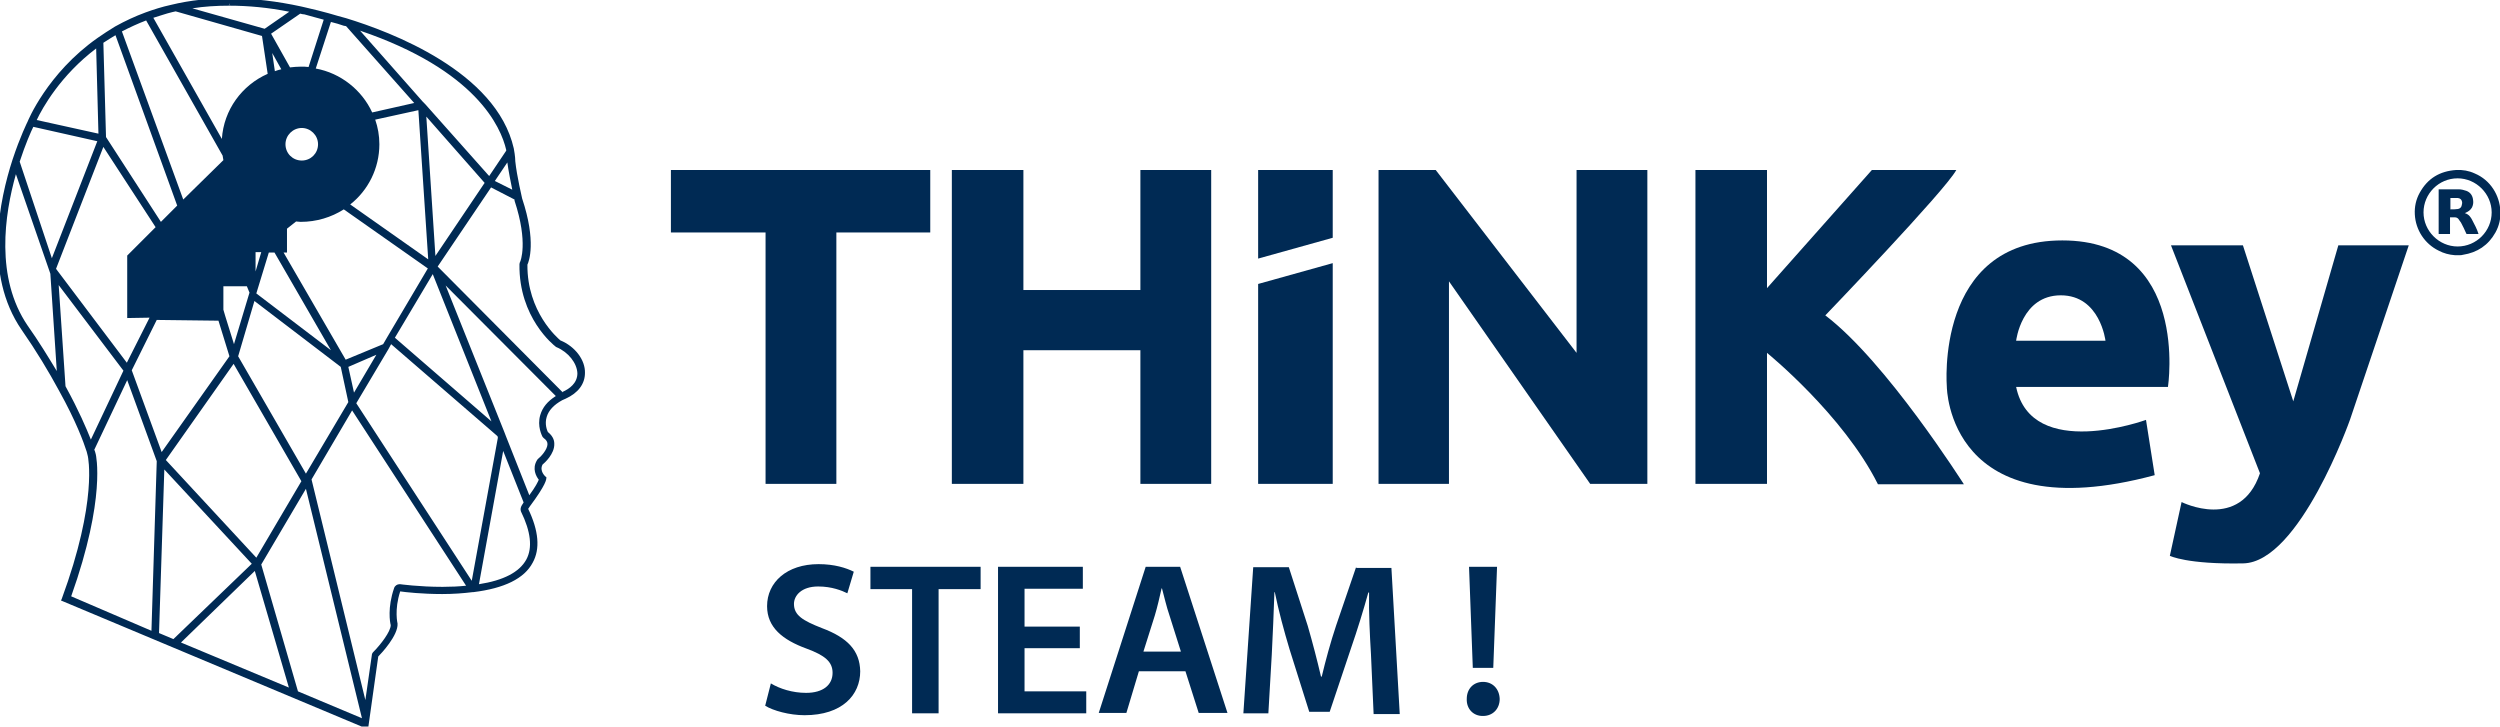<?xml version="1.0" encoding="utf-8"?>
<!-- Generator: Adobe Illustrator 28.0.0, SVG Export Plug-In . SVG Version: 6.00 Build 0)  -->
<svg version="1.1" id="Layer_1" xmlns="http://www.w3.org/2000/svg" xmlns:xlink="http://www.w3.org/1999/xlink" x="0px" y="0px"
	 viewBox="0 0 660.3 191.9" style="enable-background:new 0 0 660.3 191.9;" xml:space="preserve">
<style type="text/css">
	.st0{fill:none;}
	.st1{fill:#002A54;}
</style>
<g>
	<g>
		<path class="st0" d="M66.7,77.8L66.7,77.8L66.7,77.8z"/>
		<path class="st0" d="M70.7,19.5l-1.5-10L45.4,2.8c-1.7,0.4-3.5,0.9-5.1,1.5l18.4,32.4C59.1,29,64,22.6,70.7,19.5z"/>
		<polygon class="st0" points="66.9,77.2 66.9,77.2 66.2,75.6 66.2,75.6 66.8,77.2 		"/>
		<path class="st0" d="M25,120.1c0.1,0.4,2.7,11.7-6.6,37.7l21.8,9.1l1.4-45.2l-7.8-21.4l0,0l-8.9,18.8
			C24.9,119.8,25,120.1,25,120.1z"/>
		<path class="st0" d="M72.6,18.8c0.6-0.2,1.1-0.3,1.7-0.5L71.9,14L72.6,18.8z"/>
		<rect x="60.2" y="83.6" class="st0" width="0" height="11"/>
		<path class="st0" d="M25.3,12.3L25.3,12.3c-9.7,7.4-14.5,16.3-16,19.3L26,35.3L25.3,12.3z"/>
		<path class="st0" d="M42.5,58.6l4.3-4.3L30.3,8.9c-1,0.6-2,1.2-3,1.9L28,36.2L42.5,58.6z"/>
		<polygon class="st0" points="67.5,71.7 69,66.7 67.5,66.7 		"/>
		<path class="st0" d="M58.9,42.3L58.9,42.3c0-0.4-0.1-0.8-0.2-1.2L38.3,5c-2.1,0.8-4.2,1.8-6.2,2.9l16.3,44.8L58.9,42.3z"/>
		<path class="st0" d="M60.8,1L60.8,1C57,1,53.2,1.3,49.6,1.9l20.3,5.7l7.2-5C71.5,1.5,66,1,60.8,1z"/>
		<path class="st0" d="M98.3,29.7l11.1-2.5L90.6,6c-1-0.3-2-0.6-3-0.9l0,0L83.5,18C90.1,19.3,95.6,23.8,98.3,29.7z"/>
		<path class="st0" d="M136.2,50.6c-0.5-2.1-1.1-5.4-1.4-8v-0.1c0,0,0-0.2,0-0.5l0,0l-4,5.9L136.2,50.6z"/>
		<path class="st0" d="M110.5,29l-11.4,2.5c0.7,2,1.1,4.2,1.1,6.5c0,6.4-3,12.1-7.7,15.9l20.6,14.5L110.5,29L110.5,29z"/>
		<path class="st0" d="M79.7,33.7c-2.4,0-4.3,1.9-4.3,4.3c0,2.4,1.9,4.3,4.3,4.3S84,40.4,84,38C84,35.7,82.1,33.7,79.7,33.7z"/>
		<polygon class="st0" points="111.3,27.9 111.4,27.9 111.4,27.8 		"/>
		<polygon class="st0" points="72.5,66.7 71.1,66.7 67.8,77.5 87.5,92.5 		"/>
		<path class="st0" d="M76.4,17.9c1-0.1,1.9-0.2,2.9-0.2c0.7,0,1.4,0,2,0.1l4.2-13.1c-1.5-0.4-3.2-0.8-5-1.2
			c-0.3-0.1-0.6-0.1-0.9-0.2L71.4,9L76.4,17.9z"/>
		<polygon class="st0" points="112.6,30.8 115,67.5 128,48.3 		"/>
		<path class="st0" d="M138.4,133.7l0.3-0.4L133,119l0,0l-6.5,35.7c6.9-1,11.4-3.4,13.2-6.9c1.8-3.3,1.3-7.7-1.4-13.1
			C138.2,134.4,138.2,134,138.4,133.7z"/>
		<path class="st0" d="M133.7,115.4l6.4,16.1c1.9-2.7,2.7-4.3,2.9-4.9c-0.9-1-1.7-2.8-0.6-4.7c0.1-0.1,0.1-0.2,0.2-0.3
			c0.8-0.6,2.7-2.6,2.6-4.3c0-0.8-0.4-1.4-1.2-2c-0.1-0.1-0.2-0.2-0.3-0.3c-0.1-0.1-1.3-2.4-0.5-5.2c0.5-1.8,1.8-3.4,3.8-4.6
			l-29.5-29.6l0,0l15.5,38.7L133.7,115.4z"/>
		<path class="st0" d="M93,108.4l-10.7,18.1v0.1l14.6,60l1.9-13.5c0-0.2,0.1-0.4,0.3-0.6c1.9-1.9,4.8-5.6,4.8-7.5
			c-0.2-0.7-0.9-4.5,0.9-9.6c0.1-0.4,0.5-0.7,0.9-0.7c0,0,0.1,0,0.2,0c0,0,5.1,0.7,11.3,0.7c2.2,0,4.3-0.1,6.3-0.3L93,108.4
			L93,108.4z"/>
		<polygon class="st0" points="93.5,103.7 99.4,93.7 99.4,93.7 92,96.9 		"/>
		<path class="st0" d="M112.9,70.8L90.7,55.2c-3.3,2.1-7.2,3.3-11.4,3.3c-0.4,0-0.8,0-1.2-0.1l-2.4,1.9v6.3h-0.9L91.3,95l9.8-4.2
			l1.1-1.9L112.9,70.8z"/>
		<polygon class="st0" points="131.5,115.2 103.3,90.9 103.3,90.9 102.6,92.2 94.1,106.5 124.7,153.4 131.6,115.6 		"/>
		<path class="st0" d="M147.6,91.2c-0.1,0-0.2-0.1-0.2-0.1c-0.4-0.3-9.5-7.6-9.3-21.3c0-0.2,0-0.3,0.1-0.5c0,0,2.3-4.9-1.4-16.1
			l-7.1-3.6l-14.1,20.9l0.1,0.1L149,104c0.1,0,0.1-0.1,0.2-0.1c2.8-1.2,4.2-3.1,4.2-5.4C153.3,95.7,150.9,92.5,147.6,91.2z"/>
		<path class="st0" d="M23.8,116.5l8.8-18.6L15.5,75.3l1.8,27.4C20.7,108.8,22.7,113.5,23.8,116.5z"/>
		<path class="st0" d="M94.3,7.2L94.3,7.2l17.5,19.7c0.1,0,0.1,0.1,0.2,0.1c0.2,0.1,0.3,0.3,0.4,0.5l16.9,19l5.1-7.5
			C132.7,32.5,125.5,17.5,94.3,7.2z"/>
		<polygon class="st0" points="129.8,111.2 114.3,72.3 114.3,72.3 104.3,89.2 		"/>
		<polygon class="st0" points="65.8,77.3 65.1,75.6 58.9,75.6 58.9,81.8 59.5,83.4 61.8,90.9 65.7,77.5 		"/>
		<polygon class="st0" points="57.8,84.7 41.5,84.5 41.5,84.5 34.8,97.8 42.8,119.4 60.7,94.1 		"/>
		<polygon class="st0" points="33.5,83.9 33.5,67.5 41.1,60 27.3,38.7 14.8,71 15.1,71.4 33.6,95.8 39.5,83.9 		"/>
		<path class="st0" d="M8.5,33.4c-0.6,1.3-2,4.5-3.4,8.8l8.6,25.9l12-30.9L8.5,33.4z"/>
		<path class="st0" d="M4,45.5C1,56.2-1.7,73.3,7.1,86.2c2.9,4.3,5.6,8.4,7.9,12.4l-1.7-26.3L4,45.5z"/>
		<polygon class="st0" points="69,149.1 78.8,183.1 95.7,190.1 80.8,129 		"/>
		<polygon class="st0" points="90,96.9 67.2,79.5 67.2,79.5 62.9,94.2 80.8,125.1 92,106.2 		"/>
		<polygon class="st0" points="61.7,96.1 43.8,121.4 67.7,147.3 79.7,127.1 		"/>
		<polygon class="st0" points="67.4,150.8 47.5,170 76.5,182.1 		"/>
	</g>
	<polygon class="st1" points="202.2,127.8 220.9,127.8 220.9,61.4 245.7,61.4 245.7,44.9 177.2,44.9 177.2,61.4 202.2,61.4 	"/>
	<polygon class="st1" points="270.3,92.5 301.2,92.5 301.2,127.8 319.9,127.8 319.9,44.9 301.2,44.9 301.2,76.6 270.3,76.6 
		270.3,44.9 251.4,44.9 251.4,127.8 270.3,127.8 	"/>
	<polygon class="st1" points="352,44.9 332.3,44.9 332.3,68.3 352,62.8 	"/>
	<polygon class="st1" points="352,69.5 332.3,75 332.3,127.8 352,127.8 	"/>
	<polygon class="st1" points="416.4,93.2 379.2,44.9 364.1,44.9 364.1,127.8 382.7,127.8 382.7,74.3 420,127.8 435.1,127.8 
		435.1,44.9 416.4,44.9 	"/>
	<path class="st1" d="M482.1,83.3c0,0,31.7-33,34.6-38.4h-22.3l-27.7,31.2V44.9h-18.9v82.9h18.9V93.2c0,0,20.1,16.3,29.3,34.7h22.7
		C518.6,127.8,498.2,95.5,482.1,83.3z"/>
	<path class="st1" d="M544.7,63.5c-33.8,0-30.5,38.7-30.5,38.7s0.3,38,54.9,23.3l-2.3-14.6c0,0-30.2,11-34.3-8.7h40.1
		C572.6,102.2,578.5,63.5,544.7,63.5z M532.5,90c0,0,1.4-12,11.8-12s11.8,12,11.8,12H532.5z"/>
	<path class="st1" d="M544.7,63.5L544.7,63.5L544.7,63.5z"/>
	<path class="st1" d="M605.7,106l-13.3-41.2h-19l0,0l23.5,60.2c-5.2,15.4-20.7,7.6-20.7,7.6l-3.1,14.2c0,0,4.5,2.3,19.4,2
		s28.2-38,28.2-38l15.5-46h-18.6L605.7,106z"/>
	<path class="st1" d="M217.1,165.9c-5.1-2-7.4-3.4-7.4-6.4c0-2.2,2-4.6,6.4-4.6c3.6,0,6.3,1.1,7.7,1.8l1.7-5.7c-2-1-5.1-2-9.3-2
		c-8.4,0-13.6,4.8-13.6,11.1c0,5.6,4.1,8.9,10.4,11.2c4.9,1.8,6.9,3.5,6.9,6.4c0,3.2-2.5,5.3-7,5.3c-3.6,0-7-1.1-9.3-2.5l0,0
		l-1.5,5.9c2.1,1.3,6.4,2.5,10.4,2.5c10,0,14.7-5.4,14.7-11.6C227.1,171.8,223.8,168.4,217.1,165.9z"/>
	<polygon class="st1" points="229.9,155.6 240.9,155.6 240.9,188.4 247.9,188.4 247.9,155.6 259,155.6 259,149.7 229.9,149.7 	"/>
	<polygon class="st1" points="270.6,171.2 285.2,171.2 285.2,165.5 270.6,165.5 270.6,155.5 286,155.5 286,149.7 263.6,149.7 
		263.6,188.4 286.9,188.4 286.9,182.6 270.6,182.6 	"/>
	<path class="st1" d="M302.6,149.7l-12.4,38.6h7.3l3.3-11h12.3l3.5,11h7.6l-12.5-38.6L302.6,149.7L302.6,149.7z M302,172.1l3-9.5
		c0.7-2.3,1.3-5,1.8-7.2h0.1c0.6,2.2,1.2,4.9,2,7.2l3,9.5H302z"/>
	<path class="st1" d="M358.2,149.7l-5.3,15.5c-1.5,4.5-2.8,9.3-3.8,13.5h-0.2c-1-4.3-2.2-8.9-3.5-13.4l-5-15.5H331l-2.6,38.6h6.6
		l0.9-15.5c0.3-5.3,0.5-11.4,0.7-16.5h0.1c1,4.9,2.4,10.1,3.9,15.1l5.2,16.5h5.4l5.6-16.7c1.7-4.9,3.3-10.1,4.6-14.8h0.2
		c-0.1,5.3,0.2,11.3,0.5,16.3l0,0l0.7,15.8h6.9l-2.2-38.6h-9.3V149.7z"/>
	<polygon class="st1" points="389,176.4 394.4,176.4 395.4,149.7 388,149.7 389,176.5 	"/>
	<path class="st1" d="M391.7,180.1c-2.5,0-4.3,1.8-4.3,4.5c-0.1,2.6,1.7,4.5,4.2,4.5h0.1c2.6,0,4.4-1.9,4.4-4.5
		C396,181.9,394.2,180.1,391.7,180.1z"/>
	<path class="st1" d="M653.6,45.8c-1.5-0.7-3.2-1-4.9-0.9c-4.3,0.3-7.5,2.2-9.6,6c-1,1.8-1.4,3.7-1.3,5.7c0.2,4.1,2.6,7.8,6.3,9.6
		c1.3,0.7,2.8,1.1,4.3,1.2h0.1h1.2c0.2,0,0.5,0,0.8-0.1c3.8-0.6,6.7-2.5,8.6-5.9c1-1.8,1.4-3.7,1.3-5.7
		C660.2,51.7,657.9,47.6,653.6,45.8z M649.1,65.1c-4.9,0-9-4.1-9-9s4-9,9-9c4.9,0,9,4.1,9,9S654.1,65.1,649.1,65.1z"/>
	<path class="st1" d="M653,58.2c-0.4-0.8-0.9-1.6-2-1.9c0.1,0,0.1,0,0.2-0.1c0.7-0.3,1.3-0.7,1.7-1.4c0.3-0.6,0.4-1.3,0.3-1.9
		c-0.1-1.2-0.7-2.1-1.8-2.5c-0.6-0.2-1.3-0.4-2-0.4c-1.7,0-3.5,0-5.2,0h-0.1v11.8h3v-4.4c0.4,0,0.9,0,1.3,0c0.5,0,0.9,0.3,1.1,0.7
		c0.2,0.2,0.3,0.5,0.5,0.7c0.5,1,1,1.9,1.4,2.9c0,0.1,0.1,0.1,0.2,0.1c1,0,2,0,2.9,0h0.1c0,0,0,0,0-0.1
		C654.2,60.5,653.6,59.3,653,58.2z M650.2,54.2c-0.1,0.6-0.5,0.9-1,1c-0.6,0.1-1.3,0.1-2,0.1l0,0v-3l0,0c0.6,0,1.2,0,1.8,0
		c0.1,0,0.1,0,0.2,0c0.7,0.1,1,0.5,1.1,1.1C650.3,53.6,650.3,53.9,650.2,54.2z"/>
	<path class="st1" d="M654.8,61.8L654.8,61.8C654.8,61.7,654.8,61.7,654.8,61.8L654.8,61.8z"/>
</g>
<path class="st1" d="M148,89.9c-0.7-0.6-8.8-7.5-8.7-20c0.4-0.8,2.4-6.1-1.4-17.5c0-0.1-1.4-5.9-1.8-9.8c0-0.1,0-1.3-0.4-3.4
	c-4.6-20.3-32.5-30.8-44.3-34.4c-1.4-0.4-3-0.8-4.6-1.3C85,3,83,2.5,80.8,2c-0.5-0.1-0.9-0.2-1.3-0.3C67-1,55.3-1.2,45.1,1.3
	c-2.3,0.5-4.5,1.2-6.7,2c-2.7,1-5.3,2.2-8,3.7c-1.6,1-3.2,2-4.6,3C12.4,19.4,7.3,32.1,7.3,32.1s-2,4-4,10.1
	c-3.4,10.5-7.7,30.2,2.4,44.9c3.9,5.6,7.2,11.1,9.9,16.1c4.5,8.1,6.5,13.6,7.3,16.1c0.2,0.8,0.3,1.2,0.3,1.2
	c0,0.1,2.7,11.6-6.9,37.7l-0.2,0.4l81.1,34l2.7-19.2c0.8-0.8,5.3-5.6,5.1-8.7c0,0-0.9-3.6,0.7-8.5c1.3,0.2,5.8,0.7,11.1,0.7
	c2.9,0,5.6-0.2,8-0.5c0.1,0,0.1,0,0.2,0c8.2-1,13.5-3.6,15.7-7.8c2-3.6,1.6-8.4-1.2-14.2l0.4-0.6c4.4-5.9,4.4-7.2,4.4-7.6V126
	l-0.2-0.1c-0.1-0.1-1.7-1.5-0.8-3.2c0.5-0.4,3.2-2.8,3.1-5.5c0-1.2-0.6-2.2-1.7-3.1c-0.2-0.4-0.9-2.1-0.3-4c0.5-1.7,1.9-3.2,4.1-4.4
	c0.3-0.1,0.6-0.3,0.9-0.4c3.3-1.5,5.1-3.9,5.1-6.8C154.6,95.1,151.9,91.5,148,89.9z M135.3,50.1l-4.6-2.3l3.3-4.9
	C134.3,45.2,134.9,48.1,135.3,50.1z M133.7,39.6c0,0.1,0,0.1,0,0.2l-4.5,6.7l-16.9-19l-0.6-0.6L95.1,8.1
	C125.7,18.5,132.3,33.5,133.7,39.6z M91.3,95L74.9,66.7h0.9v-6.3l2.4-1.9c0.4,0,0.8,0.1,1.2,0.1c4.2,0,8.1-1.2,11.4-3.3L113,70.9
	L102.3,89l-1.1,1.9L91.3,95z M99.4,93.7l-5.9,10L92,96.9L99.4,93.7z M42,167.2l1.4-43.2l23.1,24.9l-20.7,19.9L42,167.2z M60.6,94.1
	l-17.9,25.3l-7.9-21.6l6.6-13.3l16.3,0.2L60.6,94.1z M59,81.8v-6.2h6.2l0.7,1.7l-0.1,0.3l-4,13.3l-2.3-7.4L59,81.8z M67.7,147.3
	l-23.9-25.8l17.9-25.4l17.9,31L67.7,147.3z M62.9,94.1l4.3-14.6L90,96.9l2,9.3l-11.2,18.9L62.9,94.1z M72.5,66.7l14.9,25.8l-19.7-15
	L71,66.7H72.5z M71.9,14l2.4,4.3c-0.6,0.1-1.1,0.3-1.7,0.5L71.9,14z M67.5,71.7v-5.1H69L67.5,71.7z M75.4,38.1c0-2.4,2-4.3,4.3-4.3
	s4.3,1.9,4.3,4.3c0,2.4-1.9,4.3-4.3,4.3S75.4,40.5,75.4,38.1z M99.1,31.6l11.4-2.5l2.6,39.4L92.5,54c4.7-3.7,7.7-9.5,7.7-15.9
	C100.2,35.8,99.8,33.6,99.1,31.6z M114.3,72.4l15.5,38.9l-25.5-22.1L114.3,72.4z M112.6,30.8L128,48.3l-13,19.3L112.6,30.8z
	 M87.4,5.8c1.2,0.3,2.3,0.6,3.4,1c0.2,0,0.4,0.1,0.6,0.1l18,20.3l-11.1,2.5c-2.7-5.9-8.3-10.4-14.9-11.6L87.4,5.8z M80.4,3.8
	L80.4,3.8c1.9,0.5,3.5,1,5.1,1.4l-4,12.5c-0.7-0.1-1.3-0.1-2-0.1c-1,0-2,0.1-2.9,0.2l-5-8.9l7.7-5.3C79.7,3.7,80,3.8,80.4,3.8z
	 M60.5,1.5V1h0.1L60.5,1.5c5.1,0,10.4,0.5,15.9,1.6l-6.5,4.5L50.8,2.2C53.9,1.7,57.2,1.5,60.5,1.5z M45.5,3.2
	c0.3-0.1,0.6-0.1,0.9-0.2l22.8,6.5l1.5,10c-6.8,3-11.6,9.5-12.1,17.2l-18.1-32C42.2,4.2,43.8,3.6,45.5,3.2z M38.6,5.4l20.2,35.7
	c0.1,0.4,0.1,0.8,0.2,1.2L48.4,52.7L32.2,8.3C34.3,7.2,36.5,6.2,38.6,5.4z M30.5,9.3l16.3,45l-4.3,4.3L28,36.2l-0.7-24.9
	C28.3,10.6,29.4,10,30.5,9.3z M25.4,12.8L26,35.3L9.7,31.7C11.2,28.5,16,19.9,25.4,12.8z M8.8,33.5l16.9,3.8l-12,30.9L5.2,42.7
	C6.7,38.1,8.2,34.7,8.8,33.5z M7.3,86c-8.6-12.6-6.1-29.4-3.1-40l9.1,26.3L15,98C12.7,94.2,10.2,90.1,7.3,86z M14.8,71l12.5-32.2
	L41.1,60l-7.5,7.5V84l5.9-0.1l-6,11.9L15.1,71.4L14.8,71z M17.4,102.2c0-0.1-0.1-0.1-0.1-0.2l-1.8-26.7l17.1,22.6L24,116.1
	C22.8,113.1,20.8,108.4,17.4,102.2z M18.8,157.5c9.3-26.1,6.5-37.4,6.5-37.5c-0.1-0.3-0.2-0.9-0.4-1.2l8.7-18.4l7.8,21.4L40,166.6
	L18.8,157.5z M47.8,169.7l19.5-18.9l9,30.8L47.8,169.7z M78.7,182.6L69,149.1l11.8-20l14.8,60.6L78.7,182.6z M116.9,155
	c-6.2,0-11.2-0.7-11.2-0.7h-0.2c-0.6,0-1.2,0.4-1.4,1c-1.8,5.2-1.1,9.1-0.9,9.8c0,1.7-2.7,5.2-4.6,7.1c-0.2,0.2-0.4,0.5-0.4,0.9
	l-1.7,11.8l-14.2-58.2v-0.1L93,108.4l30.1,46.3C121.2,154.9,119.1,155,116.9,155z M124.6,153.4l-30.5-46.9l8.5-14.3l0.7-1.3
	l28.1,24.3l0.1,0.4L124.6,153.4z M139,147.8c-1.8,3.3-6,5.5-12.5,6.5l6.4-35.2l5.4,13.6l-0.5,0.8c-0.3,0.5-0.4,1.1-0.2,1.6
	C140.2,140.4,140.7,144.7,139,147.8z M142.7,109.6c-0.9,3,0.5,5.5,0.5,5.6c0.1,0.2,0.2,0.3,0.4,0.5c0.7,0.5,1,1,1,1.6
	c0,1.4-1.7,3.3-2.5,3.9c-0.1,0.1-0.2,0.2-0.3,0.4c-1.3,2.2-0.2,4.2,0.5,5.1c-0.2,0.5-0.8,1.8-2.5,4.1l-6.1-15.4l-0.5-1.3l-15.5-38.7
	l29.1,29.2C144.6,106,143.3,107.6,142.7,109.6z M148.6,103.5c0.1,0.1,0.1,0.1,0,0.1l-32.9-33.1l-0.1-0.1l14.1-20.9l6.2,3.2
	c0,0.1,0,0.1,0,0.2V53c3.7,11.2,1.5,16.1,1.5,16.1c-0.1,0.2-0.2,0.4-0.2,0.7c-0.2,14.1,9.1,21.4,9.5,21.7c0.1,0.1,0.2,0.2,0.3,0.2
	c3.1,1.3,5.4,4.2,5.5,6.9C152.5,101.2,150.4,102.7,148.6,103.5z"/>
</svg>
